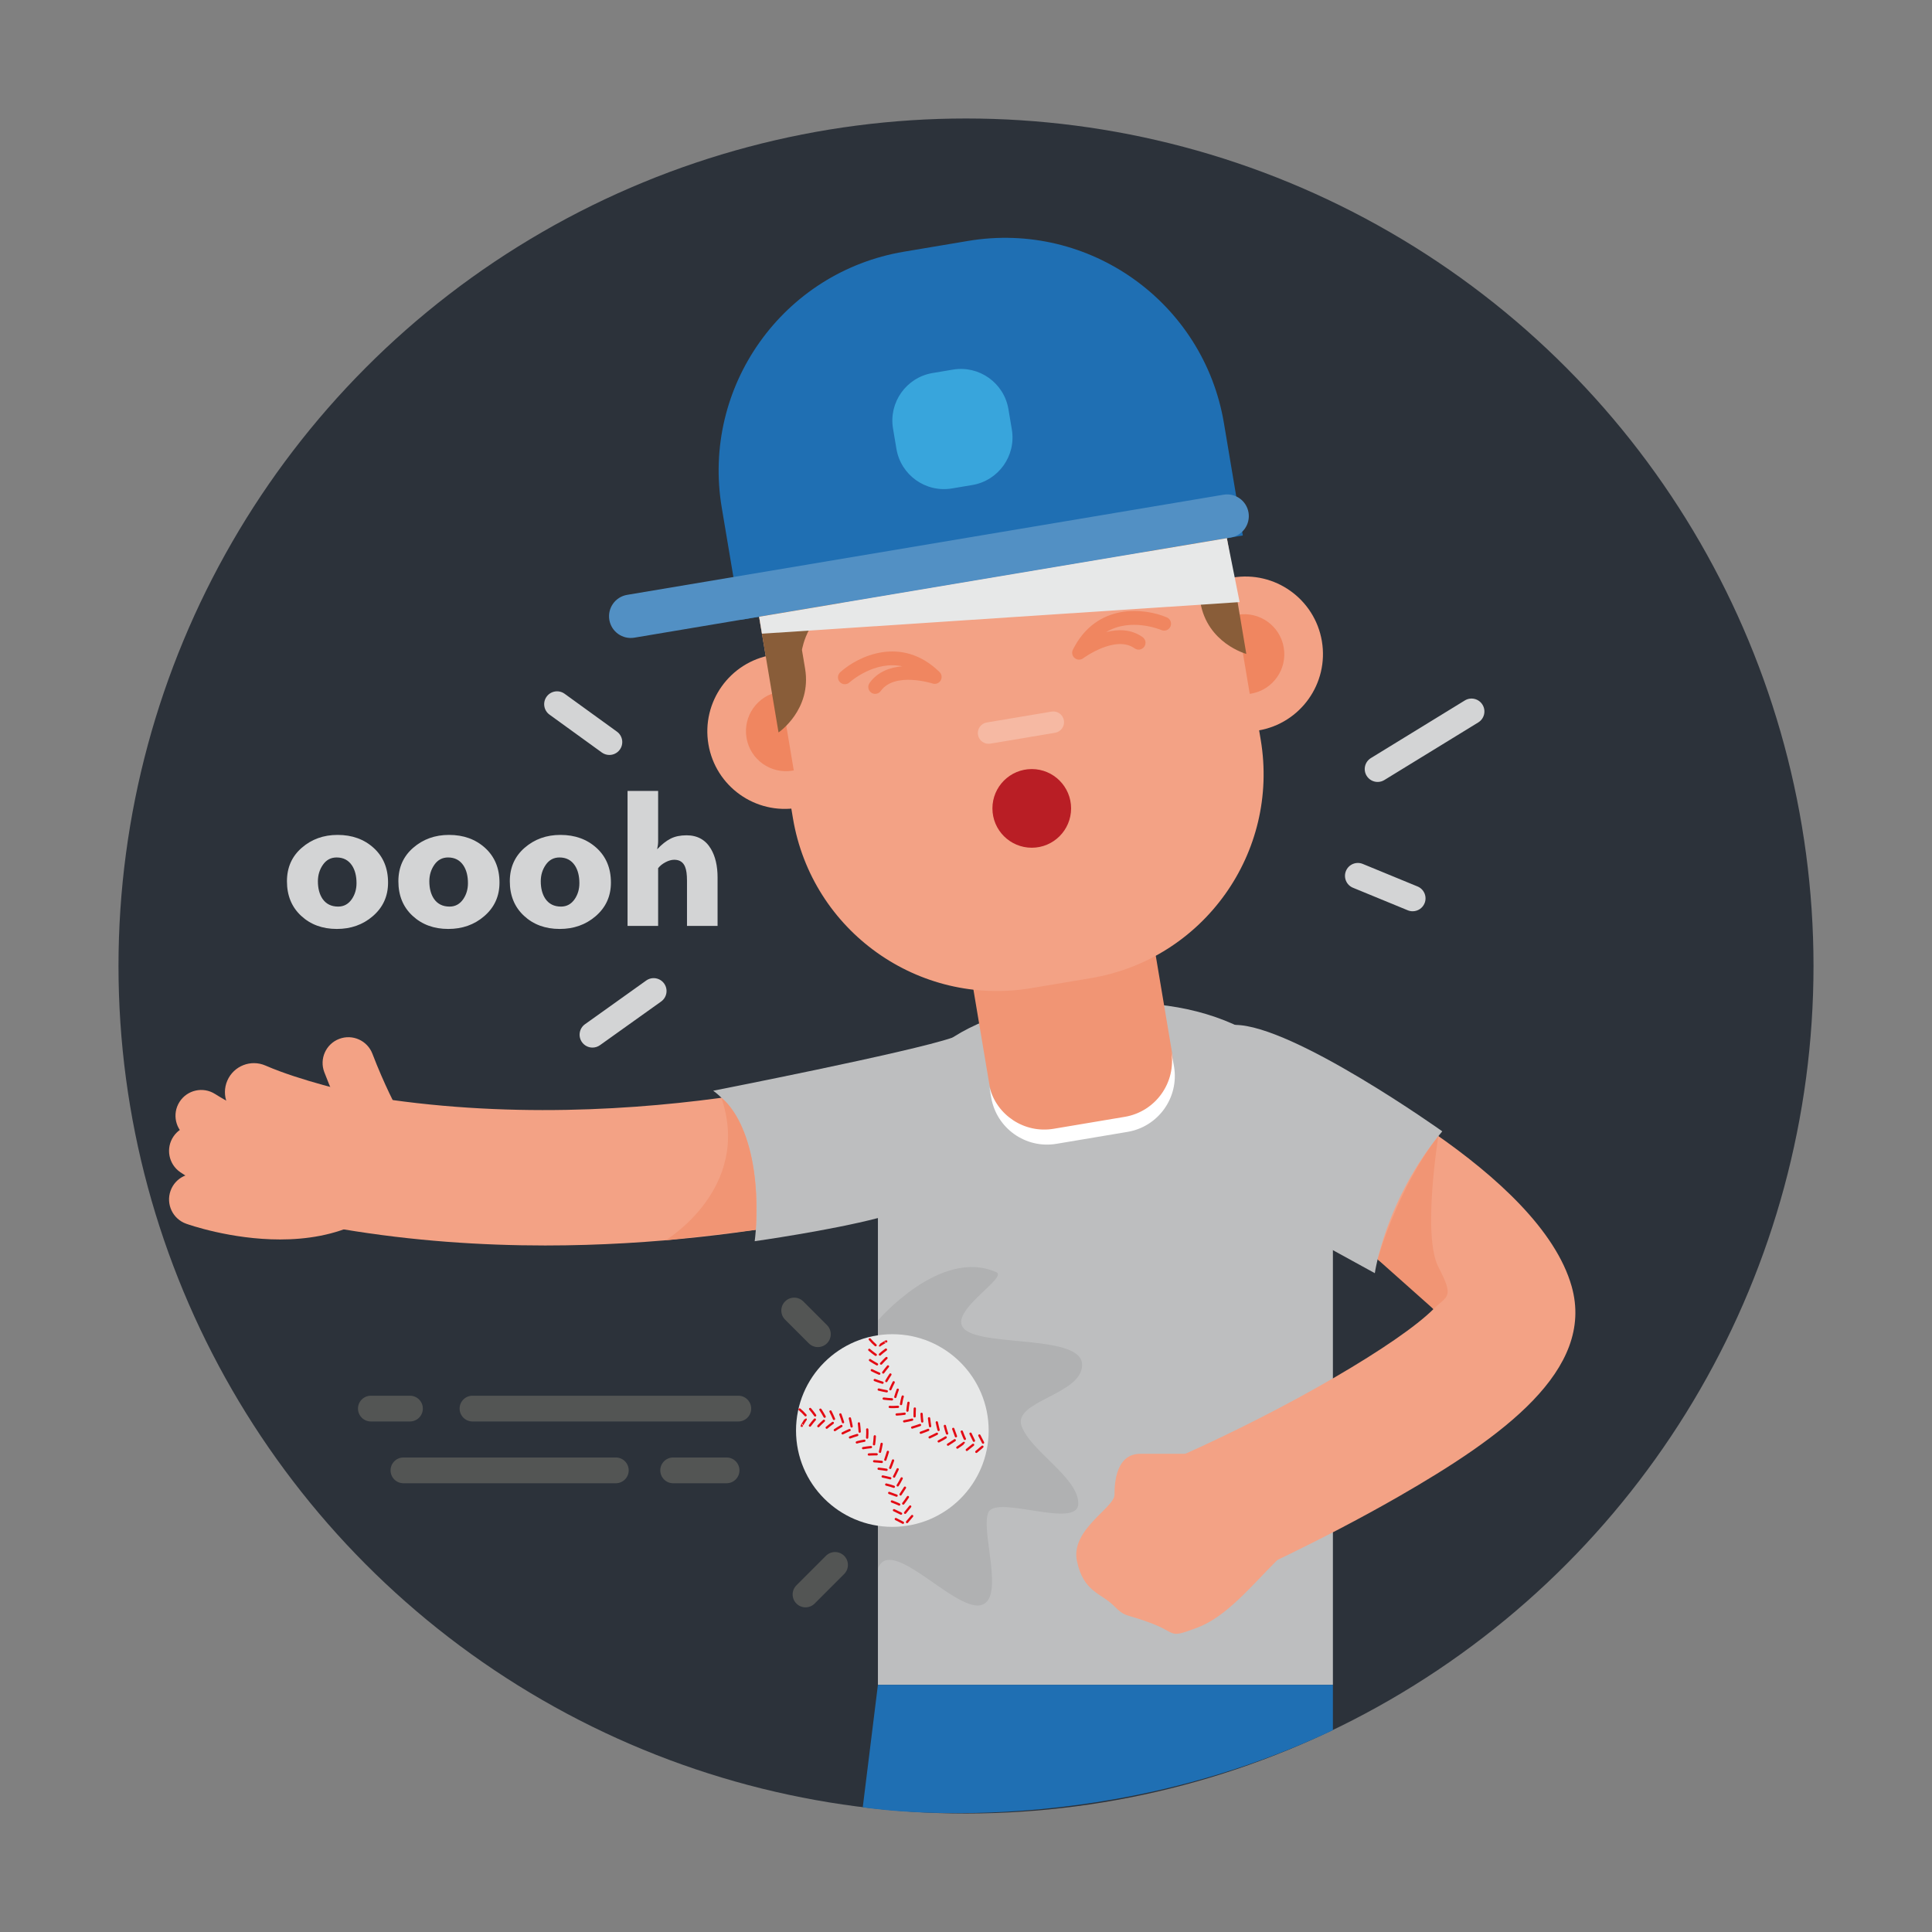 <?xml version="1.0" encoding="utf-8"?>
<!-- Generator: Adobe Illustrator 16.0.0, SVG Export Plug-In . SVG Version: 6.00 Build 0)  -->
<!DOCTYPE svg PUBLIC "-//W3C//DTD SVG 1.1 Tiny//EN" "http://www.w3.org/Graphics/SVG/1.1/DTD/svg11-tiny.dtd">
<svg version="1.1" baseProfile="tiny" id="Layer_1" xmlns="http://www.w3.org/2000/svg" xmlns:xlink="http://www.w3.org/1999/xlink"
	 x="0px" y="0px" width="300px" height="300px" viewBox="0 0 300 300" xml:space="preserve">
<rect x="0" y="0" width="300" height="300" fill="#808080" stroke="none"/>
<g>
	<g>
		<circle fill="#2C323A" cx="150" cy="150" r="131.6"/>
	</g>
	<path fill="#BDBEBF" d="M206.973,261.616v-78.752c0-17.743-14.382-27.124-32.126-27.124h-6.396
		c-17.744,0-32.127,9.38-32.127,27.124v78.752H206.973z"/>
	<g>
		<g>
			<path fill="#F19574" d="M182.012,163.556c0.805,4.796-2.428,9.334-7.223,10.14l-11.036,1.853
				c-4.794,0.806-9.333-2.427-10.138-7.224l-7.446-44.34c-0.805-4.793,2.429-9.332,7.223-10.138l11.036-1.853
				c4.795-0.805,9.333,2.428,10.138,7.222L182.012,163.556z"/>
			<path fill="#FFFFFF" d="M181.872,163.283c0.805,4.796-2.428,9.334-7.223,10.14l-11.036,1.853
				c-4.541,0.763-8.846-2.099-9.974-6.478l0.267,1.589c0.805,4.796,5.344,8.029,10.138,7.224l11.036-1.853
				c4.795-0.806,8.028-5.344,7.223-10.14"/>
			<path fill="#F3A285" d="M195.765,114.879c2.939,17.499-8.863,34.063-26.363,37.002l-9.267,1.557
				c-17.499,2.938-34.065-8.862-37.004-26.361l-7.068-42.092c-2.938-17.498,8.865-34.064,26.363-37.003l9.268-1.557
				c17.5-2.938,34.065,8.864,37.003,26.362L195.765,114.879z"/>
			<path fill="#1F6FB3" d="M192.983,83.151l-2.929-17.438c-3.155-18.787-20.94-31.458-39.728-28.303l-9.949,1.671
				c-18.787,3.155-31.46,20.94-28.305,39.728L115,96.247L192.983,83.151z"/>
			<g>
				<path fill="#F3A285" d="M120.238,101.649c-0.12,0.016-0.242,0.03-0.363,0.05c-6.556,1.101-10.975,7.309-9.874,13.864
					c1.101,6.555,7.305,10.977,13.86,9.875c0.122-0.02,0.241-0.045,0.36-0.068L120.238,101.649z"/>
				<path fill="#F08660" d="M121.202,107.388c-0.063,0.01-0.125,0.016-0.187,0.026c-3.384,0.568-5.666,3.771-5.098,7.156
					c0.568,3.383,3.771,5.664,7.155,5.096c0.062-0.01,0.123-0.023,0.185-0.036L121.202,107.388z"/>
			</g>
			<g>
				<path fill="#F3A285" d="M191.04,89.76c0.118-0.024,0.237-0.051,0.357-0.071c6.557-1.101,12.764,3.322,13.865,9.877
					s-3.322,12.762-9.878,13.863c-0.12,0.02-0.241,0.036-0.36,0.052L191.04,89.76z"/>
				<path fill="#F08660" d="M192.003,95.498c0.062-0.011,0.123-0.026,0.184-0.036c3.385-0.569,6.587,1.713,7.155,5.098
					c0.569,3.383-1.713,6.585-5.098,7.154c-0.061,0.01-0.123,0.018-0.185,0.027L192.003,95.498z"/>
			</g>
			<path fill="#F6B9A3" d="M165.204,111.864c0.152,0.908-0.462,1.767-1.368,1.919l-10.057,1.689
				c-0.907,0.152-1.767-0.459-1.919-1.368l0,0c-0.152-0.908,0.46-1.767,1.368-1.918l10.057-1.689
				C164.19,110.345,165.051,110.956,165.204,111.864L165.204,111.864z"/>
		</g>
		<circle fill="#B91E25" cx="160.211" cy="125.527" r="6.108"/>
		<path fill="#F08660" d="M135.895,107.745c-0.215,0-0.432-0.064-0.62-0.199c-0.481-0.343-0.593-1.011-0.25-1.492
			c1.266-1.777,3.217-2.436,5.093-2.59c-4.322-0.915-8.012,2.326-8.214,2.508c-0.438,0.394-1.115,0.36-1.51-0.078
			c-0.396-0.438-0.363-1.112,0.074-1.509c2.775-2.518,9.569-5.764,15.426-0.029c0.354,0.347,0.423,0.893,0.166,1.318
			c-0.258,0.425-0.773,0.615-1.246,0.463c-0.059-0.019-5.892-1.869-8.047,1.157C136.558,107.589,136.229,107.745,135.895,107.745z"
			/>
		<path fill="#F08660" d="M167.557,102.429c-0.243,0-0.485-0.083-0.683-0.247c-0.382-0.317-0.496-0.856-0.274-1.301
			c3.661-7.333,11.144-6.485,14.589-5.011c0.543,0.232,0.795,0.861,0.563,1.404c-0.232,0.542-0.859,0.794-1.402,0.564l0,0
			c-0.251-0.105-4.796-1.967-8.584,0.313c1.823-0.468,3.883-0.483,5.661,0.784c0.481,0.343,0.593,1.011,0.25,1.492
			c-0.343,0.481-1.012,0.593-1.492,0.25c-2.988-2.13-7.933,1.497-7.982,1.534C168.012,102.356,167.784,102.429,167.557,102.429z"/>
		<path fill="#5290C4" d="M94.617,96.251c-0.308-1.836,0.93-3.573,2.766-3.882l92.604-15.551c1.836-0.309,3.574,0.93,3.882,2.765
			l0,0c0.308,1.836-0.93,3.575-2.766,3.883L98.5,99.018C96.664,99.326,94.926,98.087,94.617,96.251L94.617,96.251z"/>
		<path fill="#895D39" d="M117.873,95.764l3.018,17.969c0,0,5.198-3.517,4.121-9.93l-0.484-2.884c0,0,0.999-6.439,6.779-7.41
			L117.873,95.764z"/>
		<path fill="#895D39" d="M190.507,83.567l3.018,17.969c0,0-6.062-1.626-7.139-8.039l-0.485-2.885c0,0-3.047-5.76-8.828-4.79
			L190.507,83.567z"/>
		<path fill="#38A5DC" d="M157.118,66.69c0.685,4.079-2.066,7.939-6.144,8.625l-3.152,0.529c-4.079,0.685-7.94-2.065-8.625-6.145
			l-0.529-3.152c-0.685-4.078,2.066-7.94,6.145-8.625l3.152-0.529c4.078-0.686,7.939,2.066,8.625,6.145L157.118,66.69z"/>
	</g>
	<path fill="#1F6FB3" d="M136.323,261.616l-2.354,19.016c0,0,35.35,5.832,73.004-11.972v-7.044H136.323z"/>
	<polygon fill="#E7E8E8" points="117.873,95.764 190.507,83.567 192.49,93.493 118.315,98.399 	"/>
	<g>
		<path fill="#D3D4D5" d="M52.422,129.644c2.256,0,4.125,0.677,5.609,2.029c1.484,1.353,2.226,3.145,2.226,5.376
			c0,2.132-0.801,3.88-2.404,5.242c-1.523,1.303-3.374,1.955-5.55,1.955c-2.236,0-4.086-0.682-5.55-2.044
			c-1.465-1.362-2.196-3.149-2.196-5.361c0-2.132,0.766-3.865,2.3-5.198C48.391,130.311,50.246,129.644,52.422,129.644z
			 M52.511,140.774c0.891,0,1.603-0.394,2.137-1.183c0.475-0.709,0.712-1.527,0.712-2.454c0-1.104-0.228-2.011-0.683-2.72
			c-0.554-0.847-1.355-1.271-2.404-1.271c-0.89,0-1.598,0.375-2.122,1.124c-0.524,0.749-0.787,1.606-0.787,2.572
			c0,1.104,0.238,2.01,0.712,2.72C50.631,140.37,51.443,140.774,52.511,140.774z"/>
		<path fill="#D3D4D5" d="M69.725,129.644c2.256,0,4.125,0.677,5.609,2.029c1.484,1.353,2.226,3.145,2.226,5.376
			c0,2.132-0.801,3.88-2.404,5.242c-1.523,1.303-3.374,1.955-5.55,1.955c-2.236,0-4.086-0.682-5.55-2.044
			c-1.465-1.362-2.196-3.149-2.196-5.361c0-2.132,0.766-3.865,2.3-5.198C65.693,130.311,67.548,129.644,69.725,129.644z
			 M69.814,140.774c0.891,0,1.603-0.394,2.137-1.183c0.475-0.709,0.712-1.527,0.712-2.454c0-1.104-0.228-2.011-0.683-2.72
			c-0.554-0.847-1.355-1.271-2.404-1.271c-0.89,0-1.598,0.375-2.122,1.124c-0.524,0.749-0.787,1.606-0.787,2.572
			c0,1.104,0.238,2.01,0.712,2.72C67.934,140.37,68.746,140.774,69.814,140.774z"/>
		<path fill="#D3D4D5" d="M87.028,129.644c2.256,0,4.125,0.677,5.609,2.029c1.484,1.353,2.226,3.145,2.226,5.376
			c0,2.132-0.801,3.88-2.404,5.242c-1.523,1.303-3.374,1.955-5.55,1.955c-2.236,0-4.086-0.682-5.55-2.044
			c-1.465-1.362-2.196-3.149-2.196-5.361c0-2.132,0.766-3.865,2.3-5.198C82.996,130.311,84.851,129.644,87.028,129.644z
			 M87.117,140.774c0.891,0,1.603-0.394,2.137-1.183c0.475-0.709,0.712-1.527,0.712-2.454c0-1.104-0.228-2.011-0.683-2.72
			c-0.554-0.847-1.355-1.271-2.404-1.271c-0.89,0-1.598,0.375-2.122,1.124c-0.524,0.749-0.787,1.606-0.787,2.572
			c0,1.104,0.238,2.01,0.712,2.72C85.237,140.37,86.048,140.774,87.117,140.774z"/>
		<path fill="#D3D4D5" d="M97.445,122.818h4.749v7.806c0,0.376-0.05,0.792-0.149,1.247c0.71-0.752,1.405-1.301,2.086-1.647
			c0.68-0.346,1.504-0.519,2.471-0.519c1.696,0,2.958,0.703,3.788,2.107c0.69,1.168,1.035,2.652,1.035,4.452v7.509h-4.749v-7.034
			c0-0.95-0.098-1.662-0.295-2.137c-0.295-0.732-0.855-1.098-1.681-1.098c-0.433,0-0.89,0.129-1.371,0.386
			c-0.481,0.257-0.86,0.564-1.135,0.92v8.963h-4.749V122.818z"/>
	</g>
	<path fill="#B0B1B2" d="M136.323,205.042c0,0,9.723-11.375,18.391-7.491c1.918,0.859-8.239,6.54-4.714,9.037
		s18.032,0.713,18.032,5.351s-10.821,5.589-9.394,9.513s8.799,7.967,8.799,12.01s-12.495-1.308-13.917,1.308
		s2.781,13.794-1.342,14.507s-13.911-10.939-15.854-5.708V205.042z"/>
	<g>
		<circle fill="#E7E8E8" cx="138.563" cy="222.132" r="14.957"/>
		<g>
			<g>
				
					<path fill="none" stroke="#E30B14" stroke-width="0.356" stroke-linecap="round" stroke-linejoin="round" stroke-miterlimit="10" d="
					M124.493,221.42c-0.03-0.005,0.591-1.021,0.617-1.013"/>
				
					<path fill="none" stroke="#E30B14" stroke-width="0.356" stroke-linecap="round" stroke-linejoin="round" stroke-miterlimit="10" d="
					M124.168,218.862c0,0,0.253,0.216,0.48,0.437c0.227,0.228,0.433,0.462,0.433,0.462"/>
			</g>
			<g>
				
					<path fill="none" stroke="#E30B14" stroke-width="0.356" stroke-linecap="round" stroke-linejoin="round" stroke-miterlimit="10" d="
					M125.767,221.366c0,0,0.183-0.238,0.366-0.476c0.189-0.244,0.394-0.458,0.394-0.458"/>
				
					<path fill="none" stroke="#E30B14" stroke-width="0.356" stroke-linecap="round" stroke-linejoin="round" stroke-miterlimit="10" d="
					M125.801,218.787c0,0,0.201,0.246,0.402,0.491c0.194,0.24,0.371,0.509,0.371,0.509"/>
			</g>
			<g>
				
					<path fill="none" stroke="#E30B14" stroke-width="0.356" stroke-linecap="round" stroke-linejoin="round" stroke-miterlimit="10" d="
					M127.077,221.454c0,0,0.202-0.224,0.416-0.425c0.221-0.206,0.442-0.411,0.442-0.411"/>
				
					<path fill="none" stroke="#E30B14" stroke-width="0.356" stroke-linecap="round" stroke-linejoin="round" stroke-miterlimit="10" d="
					M127.395,218.895c0,0,0.181,0.26,0.343,0.54c0.157,0.273,0.313,0.547,0.313,0.547"/>
			</g>
			<g>
				
					<path fill="none" stroke="#E30B14" stroke-width="0.356" stroke-linecap="round" stroke-linejoin="round" stroke-miterlimit="10" d="
					M128.373,221.687c0,0,0.229-0.186,0.458-0.372c0.242-0.183,0.485-0.365,0.485-0.365"/>
				
					<path fill="none" stroke="#E30B14" stroke-width="0.356" stroke-linecap="round" stroke-linejoin="round" stroke-miterlimit="10" d="
					M128.964,219.176c0,0,0.141,0.29,0.282,0.58c0.127,0.287,0.254,0.573,0.254,0.573"/>
			</g>
			<g>
				
					<path fill="none" stroke="#E30B14" stroke-width="0.356" stroke-linecap="round" stroke-linejoin="round" stroke-miterlimit="10" d="
					M129.631,222.062c0,0,0.248-0.16,0.496-0.32c0.261-0.155,0.522-0.311,0.522-0.311"/>
				
					<path fill="none" stroke="#E30B14" stroke-width="0.356" stroke-linecap="round" stroke-linejoin="round" stroke-miterlimit="10" d="
					M130.495,219.632c0,0,0.108,0.303,0.217,0.606c0.095,0.299,0.19,0.598,0.19,0.598"/>
			</g>
			<g>
				
					<path fill="none" stroke="#E30B14" stroke-width="0.356" stroke-linecap="round" stroke-linejoin="round" stroke-miterlimit="10" d="
					M130.84,222.569c0,0,0.264-0.13,0.527-0.26c0.276-0.124,0.553-0.248,0.553-0.248"/>
				
					<path fill="none" stroke="#E30B14" stroke-width="0.356" stroke-linecap="round" stroke-linejoin="round" stroke-miterlimit="10" d="
					M131.97,220.25c0,0,0.073,0.315,0.146,0.63c0.06,0.309,0.121,0.617,0.121,0.617"/>
			</g>
			<g>
				
					<path fill="none" stroke="#E30B14" stroke-width="0.356" stroke-linecap="round" stroke-linejoin="round" stroke-miterlimit="10" d="
					M131.989,223.201c0,0,0.274-0.097,0.549-0.194c0.287-0.09,0.573-0.179,0.573-0.179"/>
				
					<path fill="none" stroke="#E30B14" stroke-width="0.356" stroke-linecap="round" stroke-linejoin="round" stroke-miterlimit="10" d="
					M133.371,221.024c0,0,0.036,0.323,0.071,0.647c0.024,0.315,0.047,0.632,0.047,0.632"/>
			</g>
			<g>
				
					<path fill="none" stroke="#E30B14" stroke-width="0.356" stroke-linecap="round" stroke-linejoin="round" stroke-miterlimit="10" d="
					M133.051,223.977c0,0,0.301-0.101,0.584-0.152c0.292-0.055,0.583-0.108,0.583-0.108"/>
				
					<path fill="none" stroke="#E30B14" stroke-width="0.356" stroke-linecap="round" stroke-linejoin="round" stroke-miterlimit="10" d="
					M134.664,221.964c0,0,0.03,0.302,0.015,0.631c-0.015,0.319-0.029,0.64-0.029,0.64"/>
			</g>
			<g>
				
					<path fill="none" stroke="#E30B14" stroke-width="0.356" stroke-linecap="round" stroke-linejoin="round" stroke-miterlimit="10" d="
					M134.024,224.867c0,0,0.301-0.046,0.602-0.093c0.306-0.043,0.614-0.069,0.614-0.069"/>
				
					<path fill="none" stroke="#E30B14" stroke-width="0.356" stroke-linecap="round" stroke-linejoin="round" stroke-miterlimit="10" d="
					M135.838,223.034c0,0-0.023,0.312-0.047,0.625c-0.027,0.308-0.072,0.611-0.072,0.611"/>
			</g>
			<g>
				
					<path fill="none" stroke="#E30B14" stroke-width="0.356" stroke-linecap="round" stroke-linejoin="round" stroke-miterlimit="10" d="
					M134.916,225.85c0,0,0.299-0.012,0.598-0.023c0.307-0.002,0.613-0.005,0.613-0.005"/>
				
					<path fill="none" stroke="#E30B14" stroke-width="0.356" stroke-linecap="round" stroke-linejoin="round" stroke-miterlimit="10" d="
					M136.901,224.203c0,0-0.061,0.312-0.121,0.625c-0.068,0.303-0.136,0.606-0.136,0.606"/>
			</g>
			<g>
				
					<path fill="none" stroke="#E30B14" stroke-width="0.356" stroke-linecap="round" stroke-linejoin="round" stroke-miterlimit="10" d="
					M135.738,226.903c0,0,0.293,0.021,0.587,0.042c0.299,0.029,0.598,0.059,0.598,0.059"/>
				
					<path fill="none" stroke="#E30B14" stroke-width="0.356" stroke-linecap="round" stroke-linejoin="round" stroke-miterlimit="10" d="
					M137.867,225.446c0,0-0.096,0.308-0.192,0.616c-0.102,0.3-0.203,0.6-0.203,0.6"/>
			</g>
			<g>
				
					<path fill="none" stroke="#E30B14" stroke-width="0.356" stroke-linecap="round" stroke-linejoin="round" stroke-miterlimit="10" d="
					M136.433,228.064c0,0,0.304,0.037,0.608,0.074c0.309,0.046,0.618,0.092,0.618,0.092"/>
				
					<path fill="none" stroke="#E30B14" stroke-width="0.356" stroke-linecap="round" stroke-linejoin="round" stroke-miterlimit="10" d="
					M138.671,226.782c0,0-0.107,0.292-0.213,0.584c-0.112,0.283-0.224,0.566-0.224,0.566"/>
			</g>
			<g>
				
					<path fill="none" stroke="#E30B14" stroke-width="0.356" stroke-linecap="round" stroke-linejoin="round" stroke-miterlimit="10" d="
					M137.062,229.269c0,0,0.292,0.065,0.585,0.13c0.296,0.072,0.592,0.145,0.592,0.145"/>
				
					<path fill="none" stroke="#E30B14" stroke-width="0.356" stroke-linecap="round" stroke-linejoin="round" stroke-miterlimit="10" d="
					M139.388,228.154c0,0-0.137,0.286-0.274,0.573c-0.141,0.279-0.282,0.557-0.282,0.557"/>
			</g>
			<g>
				
					<path fill="none" stroke="#E30B14" stroke-width="0.356" stroke-linecap="round" stroke-linejoin="round" stroke-miterlimit="10" d="
					M137.617,230.522c0,0,0.299,0.08,0.599,0.159c0.298,0.084,0.574,0.187,0.574,0.187"/>
				
					<path fill="none" stroke="#E30B14" stroke-width="0.356" stroke-linecap="round" stroke-linejoin="round" stroke-miterlimit="10" d="
					M140.012,229.564c0,0-0.144,0.272-0.288,0.543c-0.148,0.269-0.326,0.54-0.326,0.54"/>
			</g>
			<g>
				
					<line fill="none" stroke="#E30B14" stroke-width="0.356" stroke-linecap="round" stroke-linejoin="round" stroke-miterlimit="10" x1="138.077" y1="231.824" x2="139.219" y2="232.241"/>
				
					<line fill="none" stroke="#E30B14" stroke-width="0.356" stroke-linecap="round" stroke-linejoin="round" stroke-miterlimit="10" x1="140.522" y1="231.004" x2="139.838" y2="232.053"/>
			</g>
			<g>
				
					<path fill="none" stroke="#E30B14" stroke-width="0.356" stroke-linecap="round" stroke-linejoin="round" stroke-miterlimit="10" d="
					M138.492,233.148c0,0,0.289,0.113,0.578,0.226c0.295,0.115,0.556,0.247,0.556,0.247"/>
				
					<path fill="none" stroke="#E30B14" stroke-width="0.356" stroke-linecap="round" stroke-linejoin="round" stroke-miterlimit="10" d="
					M140.978,232.459c0,0-0.174,0.253-0.348,0.506c-0.169,0.249-0.377,0.5-0.377,0.5"/>
			</g>
			<g>
				
					<line fill="none" stroke="#E30B14" stroke-width="0.356" stroke-linecap="round" stroke-linejoin="round" stroke-miterlimit="10" x1="138.82" y1="234.505" x2="139.914" y2="235.035"/>
				
					<line fill="none" stroke="#E30B14" stroke-width="0.356" stroke-linecap="round" stroke-linejoin="round" stroke-miterlimit="10" x1="141.334" y1="233.93" x2="140.548" y2="234.904"/>
			</g>
			<g>
				
					<line fill="none" stroke="#E30B14" stroke-width="0.356" stroke-linecap="round" stroke-linejoin="round" stroke-miterlimit="10" x1="139.102" y1="235.879" x2="140.204" y2="236.448"/>
				
					<line fill="none" stroke="#E30B14" stroke-width="0.356" stroke-linecap="round" stroke-linejoin="round" stroke-miterlimit="10" x1="141.637" y1="235.409" x2="140.843" y2="236.344"/>
			</g>
		</g>
		<g>
			<g>
				
					<path fill="none" stroke="#E30B14" stroke-width="0.356" stroke-linecap="round" stroke-linejoin="round" stroke-miterlimit="10" d="
					M135.06,207.97c0,0,0.216,0.253,0.437,0.48c0.228,0.227,0.462,0.433,0.462,0.433"/>
				
					<path fill="none" stroke="#E30B14" stroke-width="0.356" stroke-linecap="round" stroke-linejoin="round" stroke-miterlimit="10" d="
					M137.619,208.294c-0.005-0.029-1.022,0.592-1.014,0.618"/>
			</g>
			<g>
				
					<path fill="none" stroke="#E30B14" stroke-width="0.356" stroke-linecap="round" stroke-linejoin="round" stroke-miterlimit="10" d="
					M134.985,209.603c0,0,0.246,0.201,0.491,0.402c0.24,0.195,0.509,0.371,0.509,0.371"/>
				
					<path fill="none" stroke="#E30B14" stroke-width="0.356" stroke-linecap="round" stroke-linejoin="round" stroke-miterlimit="10" d="
					M137.564,209.568c0,0-0.238,0.183-0.476,0.366c-0.244,0.189-0.458,0.395-0.458,0.395"/>
			</g>
			<g>
				
					<path fill="none" stroke="#E30B14" stroke-width="0.356" stroke-linecap="round" stroke-linejoin="round" stroke-miterlimit="10" d="
					M135.093,211.196c0,0,0.26,0.181,0.54,0.343c0.273,0.157,0.547,0.313,0.547,0.313"/>
				
					<path fill="none" stroke="#E30B14" stroke-width="0.356" stroke-linecap="round" stroke-linejoin="round" stroke-miterlimit="10" d="
					M137.652,210.879c0,0-0.224,0.202-0.425,0.416c-0.206,0.221-0.411,0.442-0.411,0.442"/>
			</g>
			<g>
				
					<path fill="none" stroke="#E30B14" stroke-width="0.356" stroke-linecap="round" stroke-linejoin="round" stroke-miterlimit="10" d="
					M135.375,212.766c0,0,0.29,0.141,0.58,0.282c0.287,0.127,0.573,0.254,0.573,0.254"/>
				
					<path fill="none" stroke="#E30B14" stroke-width="0.356" stroke-linecap="round" stroke-linejoin="round" stroke-miterlimit="10" d="
					M137.885,212.174c0,0-0.186,0.229-0.372,0.458c-0.183,0.243-0.366,0.485-0.366,0.485"/>
			</g>
			<g>
				
					<path fill="none" stroke="#E30B14" stroke-width="0.356" stroke-linecap="round" stroke-linejoin="round" stroke-miterlimit="10" d="
					M135.83,214.296c0,0,0.304,0.108,0.607,0.217c0.298,0.095,0.597,0.19,0.597,0.19"/>
				
					<path fill="none" stroke="#E30B14" stroke-width="0.356" stroke-linecap="round" stroke-linejoin="round" stroke-miterlimit="10" d="
					M138.261,213.433c0,0-0.16,0.248-0.32,0.496c-0.156,0.261-0.311,0.522-0.311,0.522"/>
			</g>
			<g>
				
					<path fill="none" stroke="#E30B14" stroke-width="0.356" stroke-linecap="round" stroke-linejoin="round" stroke-miterlimit="10" d="
					M136.449,215.771c0,0,0.315,0.073,0.629,0.146c0.309,0.061,0.617,0.121,0.617,0.121"/>
				
					<path fill="none" stroke="#E30B14" stroke-width="0.356" stroke-linecap="round" stroke-linejoin="round" stroke-miterlimit="10" d="
					M138.768,214.642c0,0-0.13,0.264-0.261,0.527c-0.124,0.276-0.248,0.553-0.248,0.553"/>
			</g>
			<g>
				
					<path fill="none" stroke="#E30B14" stroke-width="0.356" stroke-linecap="round" stroke-linejoin="round" stroke-miterlimit="10" d="
					M137.223,217.173c0,0,0.323,0.036,0.646,0.071c0.316,0.023,0.632,0.047,0.632,0.047"/>
				
					<path fill="none" stroke="#E30B14" stroke-width="0.356" stroke-linecap="round" stroke-linejoin="round" stroke-miterlimit="10" d="
					M139.4,215.791c0,0-0.097,0.275-0.194,0.55c-0.09,0.287-0.18,0.573-0.18,0.573"/>
			</g>
			<g>
				
					<path fill="none" stroke="#E30B14" stroke-width="0.356" stroke-linecap="round" stroke-linejoin="round" stroke-miterlimit="10" d="
					M138.163,218.465c0,0,0.301,0.03,0.63,0.015c0.32-0.015,0.64-0.029,0.64-0.029"/>
				
					<path fill="none" stroke="#E30B14" stroke-width="0.356" stroke-linecap="round" stroke-linejoin="round" stroke-miterlimit="10" d="
					M140.175,216.852c0,0-0.101,0.301-0.153,0.584c-0.054,0.292-0.108,0.583-0.108,0.583"/>
			</g>
			<g>
				
					<path fill="none" stroke="#E30B14" stroke-width="0.356" stroke-linecap="round" stroke-linejoin="round" stroke-miterlimit="10" d="
					M139.233,219.64c0,0,0.312-0.024,0.625-0.047c0.307-0.027,0.611-0.072,0.611-0.072"/>
				
					<path fill="none" stroke="#E30B14" stroke-width="0.356" stroke-linecap="round" stroke-linejoin="round" stroke-miterlimit="10" d="
					M141.066,217.825c0,0-0.046,0.301-0.093,0.602c-0.043,0.306-0.069,0.614-0.069,0.614"/>
			</g>
			<g>
				
					<path fill="none" stroke="#E30B14" stroke-width="0.356" stroke-linecap="round" stroke-linejoin="round" stroke-miterlimit="10" d="
					M140.402,220.702c0,0,0.312-0.06,0.625-0.12c0.303-0.068,0.606-0.136,0.606-0.136"/>
				
					<path fill="none" stroke="#E30B14" stroke-width="0.356" stroke-linecap="round" stroke-linejoin="round" stroke-miterlimit="10" d="
					M142.048,218.717c0,0-0.012,0.299-0.023,0.599c-0.002,0.307-0.005,0.613-0.005,0.613"/>
			</g>
			<g>
				
					<path fill="none" stroke="#E30B14" stroke-width="0.356" stroke-linecap="round" stroke-linejoin="round" stroke-miterlimit="10" d="
					M141.645,221.668c0,0,0.308-0.096,0.616-0.192c0.299-0.102,0.599-0.203,0.599-0.203"/>
				
					<path fill="none" stroke="#E30B14" stroke-width="0.356" stroke-linecap="round" stroke-linejoin="round" stroke-miterlimit="10" d="
					M143.102,219.54c0,0,0.021,0.293,0.042,0.587c0.029,0.299,0.059,0.598,0.059,0.598"/>
			</g>
			<g>
				
					<path fill="none" stroke="#E30B14" stroke-width="0.356" stroke-linecap="round" stroke-linejoin="round" stroke-miterlimit="10" d="
					M142.981,222.473c0,0,0.292-0.107,0.584-0.214c0.283-0.111,0.566-0.224,0.566-0.224"/>
				
					<path fill="none" stroke="#E30B14" stroke-width="0.356" stroke-linecap="round" stroke-linejoin="round" stroke-miterlimit="10" d="
					M144.263,220.234c0,0,0.037,0.304,0.074,0.608c0.046,0.309,0.092,0.618,0.092,0.618"/>
			</g>
			<g>
				
					<path fill="none" stroke="#E30B14" stroke-width="0.356" stroke-linecap="round" stroke-linejoin="round" stroke-miterlimit="10" d="
					M144.353,223.19c0,0,0.286-0.137,0.573-0.274c0.278-0.141,0.557-0.282,0.557-0.282"/>
				
					<path fill="none" stroke="#E30B14" stroke-width="0.356" stroke-linecap="round" stroke-linejoin="round" stroke-miterlimit="10" d="
					M145.467,220.864c0,0,0.065,0.292,0.13,0.585c0.072,0.296,0.145,0.592,0.145,0.592"/>
			</g>
			<g>
				
					<path fill="none" stroke="#E30B14" stroke-width="0.356" stroke-linecap="round" stroke-linejoin="round" stroke-miterlimit="10" d="
					M145.763,223.813c0,0,0.271-0.144,0.543-0.288c0.269-0.148,0.54-0.326,0.54-0.326"/>
				
					<path fill="none" stroke="#E30B14" stroke-width="0.356" stroke-linecap="round" stroke-linejoin="round" stroke-miterlimit="10" d="
					M146.721,221.419c0,0,0.079,0.299,0.159,0.599c0.084,0.299,0.187,0.574,0.187,0.574"/>
			</g>
			<g>
				
					<line fill="none" stroke="#E30B14" stroke-width="0.356" stroke-linecap="round" stroke-linejoin="round" stroke-miterlimit="10" x1="147.203" y1="224.324" x2="148.251" y2="223.64"/>
				
					<line fill="none" stroke="#E30B14" stroke-width="0.356" stroke-linecap="round" stroke-linejoin="round" stroke-miterlimit="10" x1="148.022" y1="221.878" x2="148.44" y2="223.021"/>
			</g>
			<g>
				
					<path fill="none" stroke="#E30B14" stroke-width="0.356" stroke-linecap="round" stroke-linejoin="round" stroke-miterlimit="10" d="
					M148.658,224.779c0,0,0.253-0.174,0.506-0.348c0.249-0.169,0.499-0.376,0.499-0.377"/>
				
					<path fill="none" stroke="#E30B14" stroke-width="0.356" stroke-linecap="round" stroke-linejoin="round" stroke-miterlimit="10" d="
					M149.347,222.293c0,0,0.113,0.289,0.226,0.578c0.115,0.295,0.247,0.556,0.247,0.556"/>
			</g>
			<g>
				
					<line fill="none" stroke="#E30B14" stroke-width="0.356" stroke-linecap="round" stroke-linejoin="round" stroke-miterlimit="10" x1="150.128" y1="225.136" x2="151.103" y2="224.35"/>
				
					<line fill="none" stroke="#E30B14" stroke-width="0.356" stroke-linecap="round" stroke-linejoin="round" stroke-miterlimit="10" x1="150.704" y1="222.622" x2="151.233" y2="223.716"/>
			</g>
			<g>
				
					<line fill="none" stroke="#E30B14" stroke-width="0.356" stroke-linecap="round" stroke-linejoin="round" stroke-miterlimit="10" x1="151.607" y1="225.439" x2="152.543" y2="224.645"/>
				
					<line fill="none" stroke="#E30B14" stroke-width="0.356" stroke-linecap="round" stroke-linejoin="round" stroke-miterlimit="10" x1="152.078" y1="222.903" x2="152.647" y2="224.006"/>
			</g>
		</g>
	</g>
	<path fill="#535554" d="M114.644,220.726H73.369c-1.104,0-2-0.896-2-2s0.896-2,2-2h41.274c1.104,0,2,0.896,2,2
		S115.748,220.726,114.644,220.726z"/>
	<path fill="#535554" d="M63.658,220.726h-6.07c-1.104,0-2-0.896-2-2s0.896-2,2-2h6.07c1.104,0,2,0.896,2,2
		S64.763,220.726,63.658,220.726z"/>
	<path fill="#535554" d="M95.625,230.318H62.646c-1.104,0-2-0.896-2-2s0.896-2,2-2h32.979c1.104,0,2,0.896,2,2
		S96.729,230.318,95.625,230.318z"/>
	<path fill="#535554" d="M112.823,230.318h-8.295c-1.104,0-2-0.896-2-2s0.896-2,2-2h8.295c1.104,0,2,0.896,2,2
		S113.927,230.318,112.823,230.318z"/>
	<path fill="#535554" d="M127,209.175c-0.512,0-1.024-0.195-1.414-0.586l-3.677-3.677c-0.781-0.781-0.781-2.047,0-2.828
		c0.78-0.781,2.048-0.781,2.828,0l3.677,3.677c0.781,0.781,0.781,2.047,0,2.828C128.024,208.98,127.512,209.175,127,209.175z"/>
	<path fill="#535554" d="M125.081,249.586c-0.512,0-1.023-0.195-1.414-0.586c-0.781-0.781-0.781-2.047,0-2.828l4.585-4.586
		c0.78-0.781,2.047-0.781,2.828,0c0.781,0.781,0.781,2.047,0,2.828L126.495,249C126.105,249.391,125.593,249.586,125.081,249.586z"
		/>
	<path fill="#F3A285" d="M187.581,246.18c-4.021,0-7.858-2.323-9.599-6.234c-2.357-5.298,0.026-11.503,5.324-13.862
		c17.009-7.572,33.951-17.497,39.282-22.811c-4.444-5.689-19.235-15.672-33.719-22.443c-5.253-2.456-7.521-8.705-5.065-13.958
		c2.455-5.252,8.706-7.521,13.958-5.065c9.613,4.494,41.362,20.512,46.285,37.946c3.671,12.999-10.753,23.37-26.887,32.64
		c-12.31,7.074-24.794,12.645-25.319,12.878C190.455,245.888,189.006,246.18,187.581,246.18z"/>
	<path fill="#F3A285" d="M147.042,180.192c-0.912-3.017-1.749-6.061-2.404-9.144c-0.314-1.478-0.679-2.989-0.837-4.493
		c-0.088-0.844-0.184-1.687-0.297-2.528c-1.001,0.02-2.016,0.179-3.017,0.501c-0.401,0.13-40.663,12.835-83.757,5.641
		c-5.718-0.955-11.131,2.909-12.085,8.628s2.908,11.13,8.628,12.085c10.844,1.81,21.443,2.516,31.389,2.516
		c34.359,0,60.87-8.43,62.29-8.89c0.451-0.146,0.878-0.329,1.294-0.528C147.832,182.722,147.425,181.46,147.042,180.192z"/>
	<path fill="#BDBEBF" d="M110.748,169.365c0,0,30.546-5.979,37.145-8.242c0,0,1.828-0.163,3.943,12.578s-8.061,13.49-15.513,15.437
		s-19.135,3.595-19.135,3.595S119.585,175.956,110.748,169.365z"/>
	<path fill="#BDBEBF" d="M223.958,175.671c0,0-23.195-16.525-32.189-16.525s-10.406,12.614-9.633,21.344l31.346,17.208
		C213.481,197.699,215.092,186.239,223.958,175.671z"/>
	<path fill="#F19574" d="M112.015,170.464c0,0,6.267,4.199,5.349,20.503l-14.006,1.624
		C103.357,192.591,116.819,184.518,112.015,170.464z"/>
	<path fill="#F19574" d="M213.917,195.555c0,0,3.043-11.001,9.437-19.146c0,0-2.534,15.456,0,20.333s1.376,4.39-0.765,6.531
		L213.917,195.555z"/>
	<path fill="#F3A285" d="M58.156,178.113c-1.431,0-2.814-0.77-3.534-2.122c-0.092-0.174-2.286-4.314-4.266-9.509
		c-0.787-2.064,0.249-4.375,2.313-5.162c2.066-0.786,4.376,0.25,5.162,2.313c1.793,4.707,3.833,8.563,3.854,8.602
		c1.036,1.951,0.295,4.372-1.655,5.409C59.433,177.961,58.79,178.113,58.156,178.113z"/>
	<path fill="#F3A285" d="M54.099,178.613c-0.324,0-0.652-0.035-0.981-0.108c-0.374-0.083-9.233-2.068-15.488-4.795
		c-2.278-0.993-3.32-3.646-2.327-5.923c0.993-2.278,3.646-3.322,5.923-2.327c5.468,2.384,13.761,4.241,13.844,4.26
		c2.426,0.539,3.956,2.943,3.416,5.369C58.021,177.186,56.162,178.613,54.099,178.613z"/>
	<path fill="#F3A285" d="M51.53,185.528c-0.329,0-0.664-0.041-0.997-0.126c-0.519-0.133-12.809-3.324-21.421-8.771
		c-1.867-1.181-2.423-3.651-1.242-5.519c1.18-1.867,3.651-2.424,5.519-1.242c7.558,4.78,19.019,7.754,19.133,7.783
		c2.14,0.549,3.429,2.729,2.88,4.869C54.938,184.328,53.312,185.528,51.53,185.528z"/>
	<path fill="#F3A285" d="M51.527,190.25c-11.326,0-23.038-7.896-23.531-8.232c-1.825-1.244-2.296-3.733-1.051-5.558
		c1.243-1.824,3.729-2.295,5.554-1.054l0,0c0.101,0.068,10.193,6.845,19.028,6.845c2.209,0,4,1.791,4,4S53.736,190.25,51.527,190.25
		z"/>
	<path fill="#F3A285" d="M43.495,192.463c-7.639,0-14.181-2.299-14.595-2.448c-2.08-0.746-3.16-3.036-2.415-5.116
		c0.746-2.078,3.034-3.156,5.111-2.417c0.198,0.07,12.502,4.333,20.696,0.196c1.974-0.997,4.378-0.204,5.374,1.768
		c0.996,1.972,0.204,4.378-1.768,5.374C51.962,191.808,47.571,192.463,43.495,192.463z"/>
	<path fill="#F3A285" d="M184.058,225.747c0,0-3.255,0-6.985,0s-4.015,4.371-4.015,6.364s-6.835,5.411-5.838,10.253
		s3.758,5.006,5.696,6.945s1.708,1.172,5.838,2.738s2.563,2.42,7.12,0.712s8.288-6.342,12.462-10.517
		S197.62,225.747,184.058,225.747z"/>
	<path fill="#D3D4D5" d="M94.623,117.229c-0.407,0-0.817-0.124-1.171-0.38l-8.125-5.881c-0.895-0.648-1.095-1.898-0.447-2.793
		s1.897-1.094,2.793-0.447l8.125,5.881c0.895,0.648,1.095,1.898,0.447,2.793C95.854,116.941,95.243,117.229,94.623,117.229z"/>
	<path fill="#D3D4D5" d="M92.001,162.668c-0.624,0-1.239-0.291-1.629-0.838c-0.642-0.899-0.433-2.148,0.466-2.79l9.5-6.781
		c0.899-0.643,2.147-0.434,2.79,0.466c0.642,0.899,0.433,2.148-0.466,2.79l-9.5,6.781C92.81,162.547,92.404,162.668,92.001,162.668z
		"/>
	<path fill="#D3D4D5" d="M213.918,121.42c-0.672,0-1.329-0.339-1.707-0.955c-0.578-0.941-0.283-2.173,0.659-2.75l14.583-8.946
		c0.942-0.578,2.172-0.282,2.75,0.659c0.578,0.941,0.283,2.173-0.659,2.75l-14.583,8.946
		C214.636,121.325,214.275,121.42,213.918,121.42z"/>
	<path fill="#D3D4D5" d="M219.355,141.5c-0.253,0-0.511-0.048-0.76-0.151l-8.507-3.5c-1.021-0.42-1.509-1.589-1.089-2.61
		c0.42-1.021,1.589-1.51,2.61-1.089l8.507,3.5c1.021,0.42,1.509,1.589,1.089,2.61C220.888,141.033,220.142,141.5,219.355,141.5z"/>
</g>
</svg>

